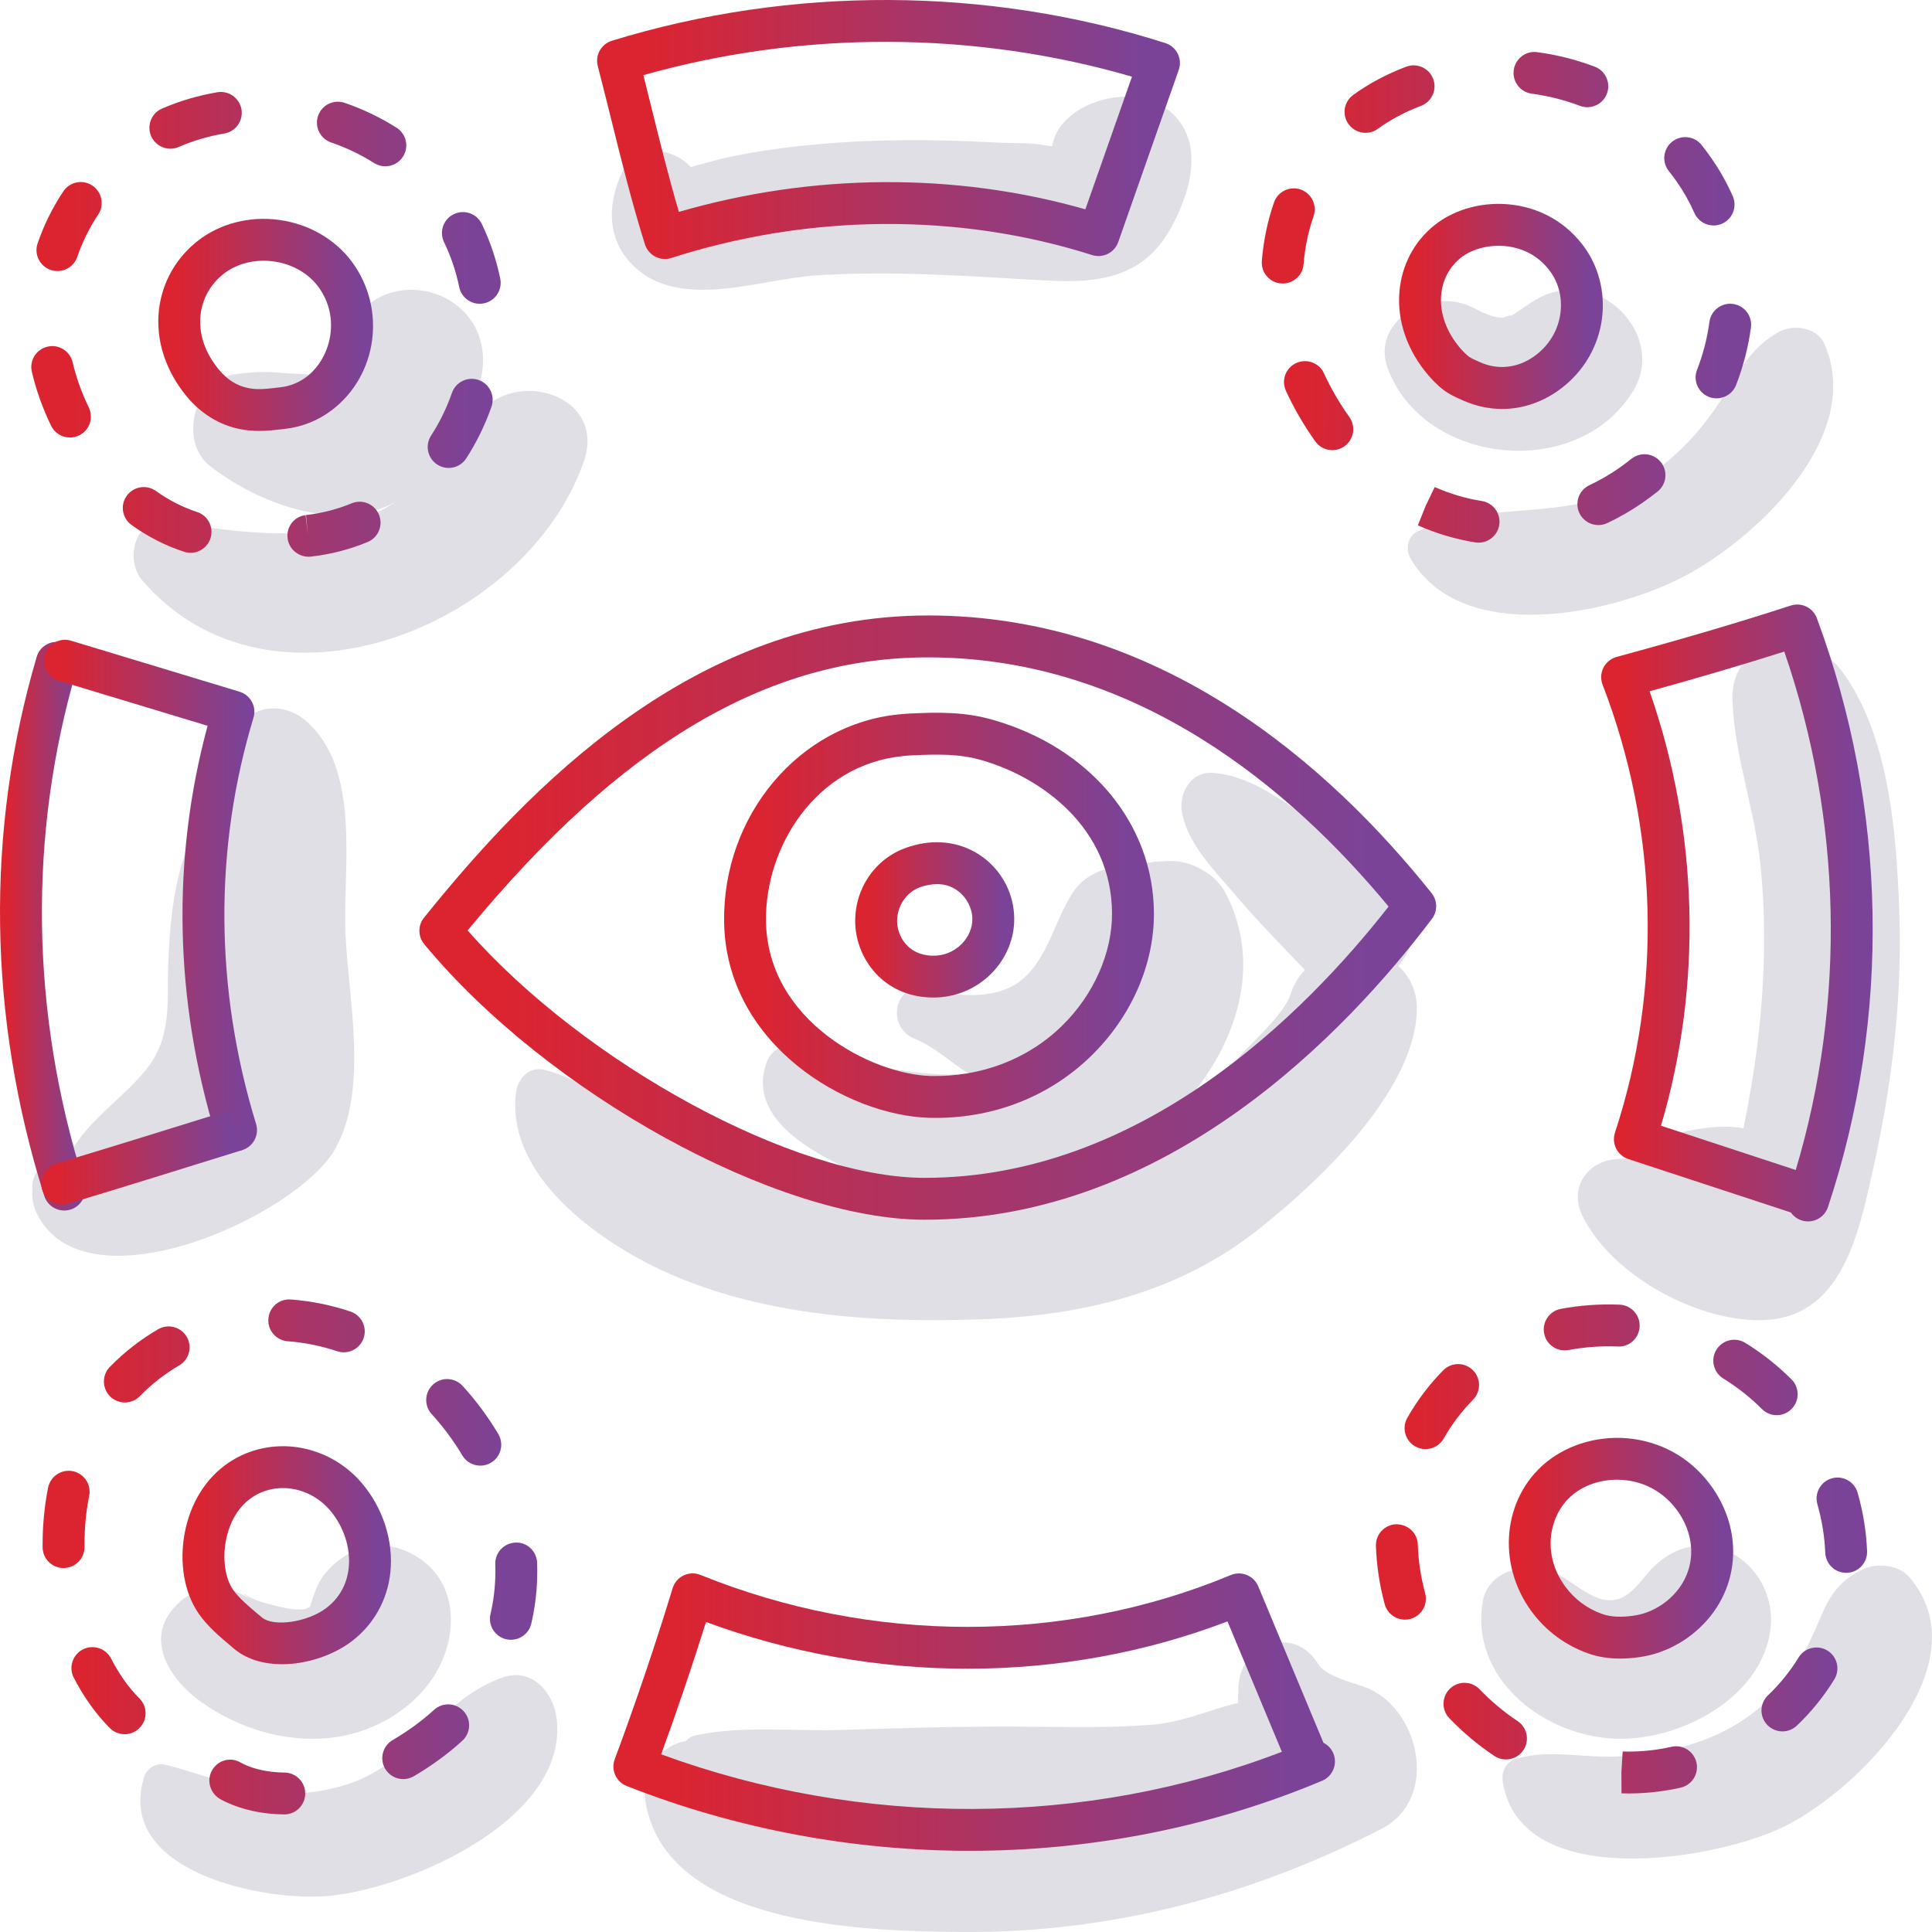 <svg width="55" height="55" viewBox="0 0 55 55" fill="none" xmlns="http://www.w3.org/2000/svg">
<path d="M9.8 9.632C9.668 9.977 9.568 10.307 9.36 10.618C9.338 10.667 9.309 10.71 9.28 10.753C9.029 10.636 8.3 10.645 8.107 10.623C7.604 10.566 7.179 10.588 6.677 10.656C5.522 10.811 5.086 12.568 5.968 13.258C7.236 14.249 9.225 15.04 10.834 14.48C12.326 13.961 13.456 12.131 13.712 10.678C14.15 8.186 10.715 7.241 9.8 9.632Z" fill="#E0DFE6"/>
<path d="M11.685 44.214C10.769 43.752 9.844 44.079 9.252 44.798C9.03 45.066 8.93 45.415 8.824 45.742C8.765 45.764 8.698 45.796 8.738 45.796C8.488 45.839 8.315 45.816 8.051 45.761C7.82 45.714 7.589 45.65 7.364 45.58C7.051 45.483 6.547 45.09 7.234 45.597C6.599 45.128 5.754 45.039 5.124 45.597C4.025 46.572 4.793 47.809 5.781 48.49C6.8 49.194 8.057 49.597 9.344 49.479C10.572 49.366 11.735 48.691 12.361 47.705C13.077 46.574 13.083 44.918 11.685 44.214Z" fill="#E0DFE6"/>
<path d="M9.836 26.604C9.754 24.699 10.304 21.87 8.683 20.499C8.197 20.087 7.441 20.024 6.96 20.499C6.169 21.28 6.074 21.928 6.094 22.821C5.046 24.076 4.857 25.802 4.791 27.393C4.745 28.526 4.922 29.545 4.116 30.503C3.431 31.319 2.569 31.85 2.019 32.782C1.99 32.831 1.976 32.878 1.96 32.925C1.102 33.013 0.688 33.806 1.048 34.546C2.417 37.354 8.472 34.622 9.547 32.698C10.498 30.997 9.915 28.44 9.836 26.604Z" fill="#E0DFE6"/>
<path d="M33.091 3.012C32.113 2.382 30.161 2.934 29.951 4.158C29.915 4.155 29.878 4.153 29.842 4.151C29.385 4.051 28.834 4.084 28.365 4.058C27.257 3.999 26.15 3.971 25.04 4.004C24.007 4.034 22.975 4.113 21.953 4.26C21.468 4.329 20.995 4.413 20.518 4.524C20.234 4.603 19.949 4.678 19.664 4.753C19.16 4.207 18.125 4.052 17.739 4.841C17.265 5.811 17.245 6.92 18.166 7.687C19.492 8.791 21.678 7.947 23.205 7.843C25.416 7.693 27.635 7.868 29.842 7.989C31.347 8.072 32.569 7.86 33.322 6.511C33.928 5.424 34.376 3.838 33.091 3.012Z" fill="#E0DFE6"/>
<path d="M43.725 8.53C43.399 8.723 43.19 8.904 42.966 9.022C43.147 8.927 42.778 9.024 42.813 9.045C42.521 9.05 42.282 8.933 41.901 8.744C40.725 8.158 39.016 9.143 39.503 10.478C40.508 13.233 44.906 13.724 46.491 11.132C47.476 9.523 45.472 7.499 43.725 8.53Z" fill="#E0DFE6"/>
<path d="M54.069 25.941C53.986 23.718 53.784 20.912 52.421 19.09C51.512 17.875 49.25 18.097 49.319 19.942C49.378 21.518 49.946 23.009 50.112 24.578C50.294 26.308 50.236 28.074 50.021 29.798C49.924 30.577 49.79 31.352 49.633 32.121C49.118 32.025 48.561 32.093 48.056 32.193C47.415 32.32 47.018 32.587 46.584 32.983C46.384 32.975 46.18 32.979 45.968 33.002C45.151 33.087 44.668 33.844 45.052 34.62C45.878 36.29 48.253 37.596 50.103 37.583C52.431 37.567 52.904 35.146 53.319 33.304C53.858 30.905 54.16 28.403 54.069 25.941Z" fill="#E0DFE6"/>
<path d="M38.825 48.017C38.468 47.892 37.724 47.703 37.523 47.369C36.86 46.268 35.315 46.726 35.255 48.026C35.238 48.4 35.244 48.762 35.278 49.108C30.522 50.973 24.686 51.54 20.029 49.627C19.259 49.31 18.267 50.133 18.34 51.003C18.662 54.878 24.697 54.978 27.422 54.999C31.577 55.03 35.586 53.987 39.32 52.068C41.027 51.19 40.392 48.564 38.825 48.017Z" fill="#E0DFE6"/>
<path d="M47.11 44.572C46.742 44.916 46.445 45.514 45.895 45.554C45.313 45.597 44.774 45.005 44.272 44.783C43.538 44.459 42.368 44.642 42.208 45.61C41.858 47.736 43.85 49.363 45.885 49.492C47.724 49.608 50.094 48.398 50.392 46.454C50.672 44.623 48.643 43.142 47.11 44.572Z" fill="#E0DFE6"/>
<path d="M39.805 27.498C39.821 27.478 39.842 27.464 39.858 27.444C40.576 26.527 40.207 25.472 39.351 24.825C38.579 24.242 37.809 23.654 37.002 23.119C36.234 22.611 35.467 22.069 34.522 22.002C33.888 21.956 33.552 22.605 33.649 23.131C33.815 24.036 34.579 24.787 35.161 25.47C35.792 26.211 36.472 26.91 37.148 27.611C36.972 27.797 36.828 28.024 36.741 28.304C36.565 28.876 35.535 29.773 35.11 30.259C34.461 31.003 33.756 31.754 32.939 32.324C32.688 32.499 32.428 32.652 32.162 32.788C34.563 31.165 36.285 28.112 34.893 25.427C34.608 24.877 33.897 24.484 33.275 24.512C33.167 24.517 33.059 24.522 32.951 24.527C32.722 24.538 32.494 24.6 32.282 24.699C31.646 24.602 30.93 24.823 30.55 25.395C30.03 26.178 29.857 27.215 29.127 27.86C28.433 28.474 27.271 28.386 26.436 28.153C25.485 27.886 25.179 29.22 26.039 29.572C26.64 29.817 27.069 30.259 27.599 30.573C26.072 30.685 24.551 30.23 23.03 30.014C22.662 29.609 22.01 29.708 21.819 30.253C21.304 31.723 22.867 32.664 24.038 33.226C24.489 33.442 24.968 33.615 25.46 33.749C23.63 33.696 21.804 33.484 20.084 32.824C18.494 32.214 17.165 30.926 15.541 30.464C15.08 30.333 14.742 30.689 14.691 31.102C14.396 33.472 17.043 35.351 18.953 36.214C21.699 37.455 24.871 37.66 27.85 37.561C30.765 37.465 33.525 36.827 35.832 34.993C37.545 33.632 40.257 31.092 40.334 28.783C40.352 28.22 40.136 27.792 39.805 27.498Z" fill="#E0DFE6"/>
<path d="M2.752 33.917C2.765 34.016 2.772 34.07 2.775 34.094C2.776 34.035 2.77 33.976 2.752 33.917Z" fill="#E0DFE6"/>
<path d="M2.752 33.984C2.752 33.984 2.752 33.984 2.752 33.985C2.754 34.003 2.754 34 2.752 33.984Z" fill="#E0DFE6"/>
<path d="M2.642 33.59C2.597 33.508 2.539 33.435 2.475 33.369C2.371 33.263 2.26 33.196 2.13 33.143C2.03 33.075 1.92 33.03 1.793 33.013C1.815 33.016 1.833 33.018 1.863 33.022C1.839 33.016 1.816 33.017 1.793 33.013C1.76 33.008 1.74 33.005 1.723 33.003C1.656 32.998 1.575 33 1.494 33.022C1.227 33.123 1.025 33.291 0.946 33.587C0.887 33.809 0.927 34.03 1.013 34.236C1.156 34.58 1.457 34.829 1.84 34.833C2.092 34.836 2.336 34.758 2.517 34.571C2.61 34.475 2.689 34.34 2.724 34.207C2.73 34.171 2.735 34.135 2.739 34.098C2.747 34.06 2.748 34.022 2.749 33.984C2.747 33.967 2.743 33.938 2.737 33.891C2.732 33.783 2.7 33.683 2.642 33.59Z" fill="#E0DFE6"/>
<path d="M1.726 33.004C1.691 32.999 1.689 32.998 1.726 33.004V33.004Z" fill="#E0DFE6"/>
<path d="M36.42 48.378C35.215 48.244 34.057 48.998 32.828 49.096C31.347 49.216 29.834 49.144 28.349 49.151C26.879 49.157 25.411 49.201 23.942 49.248C22.584 49.291 21.137 49.12 19.811 49.4C19.357 49.496 19.295 50.054 19.557 50.358C20.483 51.432 21.902 51.667 23.264 51.836C25.315 52.09 27.404 52.133 29.467 52.216C31.847 52.312 36.809 53.045 37.635 49.97C37.866 49.11 37.223 48.468 36.42 48.378Z" fill="#E0DFE6"/>
<path d="M13.581 11.853C12.559 13.262 11.544 14.457 9.797 14.956C8.194 15.414 6.358 15.066 4.731 14.862C3.812 14.747 3.564 15.956 4.044 16.516C7.688 20.77 14.98 17.867 16.622 13.132C17.281 11.231 14.611 10.431 13.581 11.853Z" fill="#E0DFE6"/>
<path d="M51.935 9.786C51.726 9.314 51.048 9.221 50.642 9.448C49.879 9.874 49.593 10.444 49.139 11.165C48.455 12.253 47.672 13.132 46.537 13.771C44.542 14.893 42.28 14.215 40.342 15.133C40.072 15.261 40.01 15.64 40.145 15.879C41.589 18.428 45.98 17.482 48.049 16.351C50.138 15.21 53.072 12.347 51.935 9.786Z" fill="#E0DFE6"/>
<path d="M54.363 44.908C54.021 44.507 53.359 44.483 52.925 44.724C52.161 45.148 52.005 45.638 51.674 46.394C51.189 47.499 50.509 48.424 49.466 49.066C48.447 49.694 47.26 49.936 46.079 50.002C45.101 50.057 44.105 49.788 43.165 50.068C42.859 50.159 42.735 50.442 42.783 50.739C43.293 53.885 48.869 52.959 50.816 51.986C52.975 50.906 56.431 47.338 54.363 44.908Z" fill="#E0DFE6"/>
<path d="M15.843 48.897C15.75 48.185 15.148 47.471 14.33 47.747C12.554 48.347 11.742 50.238 9.808 50.821C7.817 51.421 6.568 50.729 4.726 50.242C4.455 50.17 4.181 50.332 4.1 50.597C3.27 53.303 7.552 54.148 9.374 53.972C11.675 53.751 16.218 51.769 15.843 48.897Z" fill="#E0DFE6"/>
<path d="M26.323 34.723C22.119 34.723 15.594 31.13 12.076 26.877C11.896 26.659 11.893 26.344 12.071 26.124C15.042 22.431 19.763 17.521 26.423 17.521C33.051 17.521 37.876 21.82 40.755 25.426C40.925 25.639 40.929 25.94 40.765 26.157C38.347 29.356 33.256 34.723 26.323 34.723ZM13.312 26.488C16.651 30.281 22.611 33.531 26.324 33.531C32.485 33.531 37.146 28.856 39.53 25.808C36.786 22.488 32.36 18.714 26.423 18.714C21.852 18.713 17.677 21.187 13.312 26.488Z" fill="url(#paint0_linear_2682_166933)"/>
<path d="M26.642 31.824C26.581 31.824 26.52 31.824 26.459 31.822C24.105 31.759 20.669 29.738 20.614 26.25C20.566 23.216 22.751 20.618 25.586 20.337C25.684 20.326 25.788 20.319 25.892 20.313C26.748 20.273 27.466 20.261 28.288 20.499C31.044 21.297 32.835 23.451 32.85 25.988C32.858 27.455 32.21 28.936 31.071 30.052C29.899 31.199 28.332 31.824 26.642 31.824ZM25.951 21.504C25.869 21.508 25.788 21.514 25.708 21.523C23.222 21.77 21.773 24.111 21.806 26.231C21.851 29.078 24.833 30.586 26.491 30.631C27.925 30.662 29.255 30.16 30.236 29.2C31.133 28.323 31.664 27.125 31.657 25.995C31.643 23.569 29.655 22.135 27.957 21.644C27.309 21.457 26.716 21.468 25.951 21.504Z" fill="url(#paint1_linear_2682_166933)"/>
<path d="M26.569 28.398C26.55 28.398 26.531 28.398 26.511 28.397C25.136 28.365 24.369 27.278 24.346 26.271C24.324 25.307 24.906 24.448 25.796 24.134C26.126 24.017 26.456 23.962 26.784 23.98C27.941 24.032 28.859 24.98 28.873 26.14C28.881 26.723 28.639 27.302 28.209 27.727C27.77 28.161 27.19 28.398 26.569 28.398ZM26.677 25.169C26.522 25.169 26.359 25.198 26.194 25.257C25.798 25.397 25.529 25.803 25.539 26.244C25.547 26.622 25.821 27.189 26.539 27.206C26.852 27.219 27.15 27.097 27.37 26.88C27.571 26.681 27.684 26.417 27.681 26.155C27.675 25.701 27.31 25.196 26.731 25.17C26.713 25.169 26.695 25.169 26.677 25.169Z" fill="url(#paint2_linear_2682_166933)"/>
<path d="M27.609 52.689C24.299 52.689 20.971 52.075 17.841 50.844C17.539 50.726 17.387 50.387 17.5 50.082C18.103 48.461 18.657 46.823 19.148 45.214C19.196 45.053 19.31 44.921 19.461 44.849C19.613 44.777 19.787 44.772 19.942 44.835C24.808 46.806 30.311 46.807 35.039 44.838C35.343 44.712 35.692 44.855 35.819 45.158L37.676 49.613C37.798 49.674 37.899 49.777 37.957 49.913C38.084 50.217 37.942 50.566 37.639 50.694C34.48 52.023 31.054 52.689 27.609 52.689ZM18.822 49.942C24.549 52.042 30.915 52.014 36.492 49.87L34.944 46.158C30.253 47.949 24.91 47.954 20.099 46.174C19.707 47.423 19.279 48.686 18.822 49.942Z" fill="url(#paint3_linear_2682_166933)"/>
<path d="M51.472 34.771C51.409 34.771 51.346 34.762 51.283 34.741C51.157 34.699 51.054 34.618 50.983 34.517L46.355 32.996C46.042 32.893 45.872 32.556 45.975 32.244C47.33 28.124 47.204 23.595 45.622 19.49C45.561 19.333 45.57 19.157 45.647 19.007C45.723 18.857 45.859 18.746 46.022 18.701C47.932 18.182 49.507 17.717 50.979 17.239C51.285 17.14 51.611 17.299 51.722 17.598C53.727 23 53.839 28.954 52.038 34.364C51.954 34.613 51.722 34.771 51.472 34.771ZM47.285 32.047L51.121 33.307C52.555 28.518 52.441 23.326 50.795 18.549C49.63 18.919 48.387 19.285 46.961 19.679C48.358 23.684 48.472 28.029 47.285 32.047Z" fill="url(#paint4_linear_2682_166933)"/>
<path d="M18.928 7.373C18.834 7.373 18.74 7.35 18.654 7.306C18.513 7.232 18.407 7.106 18.359 6.955C17.987 5.767 17.686 4.552 17.395 3.377C17.27 2.877 17.146 2.377 17.017 1.879C16.937 1.571 17.114 1.254 17.419 1.16C22.524 -0.409 28.119 -0.386 33.175 1.226C33.328 1.275 33.456 1.384 33.528 1.528C33.599 1.673 33.61 1.84 33.556 1.991L31.834 6.891C31.727 7.195 31.398 7.358 31.09 7.261C27.292 6.053 23.036 6.083 19.11 7.344C19.051 7.363 18.99 7.373 18.928 7.373ZM18.315 2.139C18.395 2.455 18.473 2.773 18.552 3.09C18.792 4.059 19.04 5.056 19.326 6.032C23.131 4.928 27.197 4.902 30.898 5.959L32.225 2.183C27.736 0.876 22.843 0.861 18.315 2.139Z" fill="url(#paint5_linear_2682_166933)"/>
<path d="M46.117 47.216C45.788 47.216 45.489 47.168 45.214 47.07C44.562 46.84 44.004 46.425 43.597 45.87C42.601 44.511 42.779 42.653 44.004 41.639C44.664 41.093 45.596 40.839 46.495 40.964C47.416 41.09 48.218 41.585 48.754 42.358C49.72 43.752 49.471 45.509 48.16 46.535C47.723 46.877 47.212 47.098 46.679 47.174C46.482 47.202 46.295 47.216 46.117 47.216ZM46.035 42.124C45.561 42.124 45.101 42.278 44.765 42.557C44.116 43.093 43.862 44.216 44.559 45.165C44.823 45.526 45.187 45.797 45.611 45.947C45.849 46.031 46.143 46.047 46.511 45.994C46.837 45.948 47.152 45.81 47.424 45.598C48.235 44.962 48.378 43.91 47.773 43.037C47.43 42.542 46.919 42.225 46.333 42.145C46.233 42.131 46.134 42.124 46.035 42.124Z" fill="url(#paint6_linear_2682_166933)"/>
<path d="M46.368 51.056C46.299 51.056 46.23 51.055 46.161 51.053L46.158 50.456L46.194 49.861C46.255 49.863 46.312 49.864 46.368 49.864C46.772 49.864 47.181 49.818 47.582 49.728C47.906 49.654 48.223 49.857 48.295 50.178C48.367 50.5 48.165 50.818 47.844 50.891C47.356 51 46.86 51.056 46.368 51.056ZM46.158 50.456L46.191 49.861L46.158 50.456ZM42.871 50.088C42.758 50.088 42.643 50.056 42.541 49.988C42.077 49.679 41.646 49.317 41.26 48.915C41.032 48.677 41.04 48.3 41.278 48.072C41.516 47.844 41.893 47.853 42.121 48.09C42.447 48.43 42.811 48.735 43.203 48.996C43.477 49.179 43.551 49.549 43.368 49.822C43.253 49.995 43.064 50.088 42.871 50.088ZM50.742 49.289C50.585 49.289 50.427 49.227 50.31 49.104C50.083 48.866 50.092 48.489 50.331 48.262C50.669 47.94 50.962 47.578 51.202 47.185C51.374 46.904 51.741 46.817 52.022 46.987C52.303 47.159 52.391 47.526 52.22 47.807C51.925 48.288 51.567 48.732 51.153 49.125C51.038 49.234 50.89 49.289 50.742 49.289ZM39.995 46.108C39.733 46.108 39.492 45.933 39.42 45.668C39.272 45.124 39.188 44.565 39.17 44.007C39.16 43.678 39.418 43.403 39.747 43.392C40.087 43.392 40.352 43.647 40.362 43.969C40.377 44.434 40.447 44.901 40.571 45.355C40.657 45.673 40.47 46 40.152 46.087C40.099 46.101 40.046 46.108 39.995 46.108ZM52.556 44.775C52.238 44.775 51.974 44.524 51.961 44.203C51.943 43.742 51.867 43.278 51.737 42.823C51.646 42.507 51.83 42.177 52.146 42.086C52.462 41.995 52.793 42.178 52.883 42.495C53.039 43.041 53.13 43.6 53.152 44.156C53.166 44.484 52.909 44.762 52.58 44.775C52.572 44.775 52.565 44.775 52.556 44.775ZM40.581 41.253C40.481 41.253 40.38 41.228 40.287 41.175C40.001 41.013 39.9 40.649 40.063 40.363C40.346 39.865 40.69 39.41 41.086 39.01C41.317 38.775 41.695 38.773 41.929 39.005C42.163 39.236 42.165 39.613 41.934 39.847C41.611 40.173 41.331 40.544 41.1 40.951C40.99 41.145 40.788 41.253 40.581 41.253ZM50.579 40.287C50.426 40.287 50.273 40.228 50.157 40.111C49.827 39.781 49.457 39.489 49.058 39.243C48.778 39.071 48.69 38.704 48.863 38.423C49.035 38.143 49.403 38.056 49.683 38.228C50.162 38.522 50.605 38.873 51.002 39.27C51.234 39.503 51.233 39.881 51 40.113C50.883 40.229 50.731 40.287 50.579 40.287ZM44.542 38.443C44.262 38.443 44.012 38.244 43.958 37.958C43.896 37.635 44.109 37.323 44.432 37.261C44.979 37.158 45.553 37.118 46.105 37.141C46.434 37.154 46.69 37.432 46.677 37.761C46.664 38.09 46.386 38.352 46.057 38.332C45.586 38.314 45.112 38.346 44.654 38.433C44.617 38.439 44.579 38.443 44.542 38.443Z" fill="url(#paint7_linear_2682_166933)"/>
<path d="M42.764 11.642C42.393 11.642 42.02 11.564 41.66 11.405C41.659 11.405 41.614 11.385 41.614 11.385C41.401 11.29 41.18 11.192 40.958 10.989C40.858 10.897 40.761 10.799 40.671 10.694C40.06 9.984 39.764 9.129 39.84 8.29C39.906 7.547 40.254 6.885 40.82 6.424C41.415 5.94 42.265 5.718 43.096 5.834C43.926 5.948 44.647 6.387 45.126 7.068C45.551 7.673 45.718 8.45 45.585 9.202C45.445 9.987 45.001 10.674 44.334 11.137C43.851 11.472 43.31 11.642 42.764 11.642ZM42.143 10.315C42.641 10.536 43.192 10.479 43.654 10.158C44.058 9.878 44.327 9.465 44.41 8.994C44.489 8.552 44.394 8.1 44.15 7.754C43.783 7.232 43.285 7.064 42.932 7.015C42.432 6.947 41.91 7.074 41.573 7.348C41.258 7.605 41.065 7.976 41.027 8.396C40.981 8.912 41.176 9.453 41.576 9.919C41.635 9.988 41.699 10.051 41.765 10.111C41.839 10.179 41.92 10.216 42.096 10.294L42.143 10.315Z" fill="url(#paint8_linear_2682_166933)"/>
<path d="M42.093 15.448C42.062 15.448 42.03 15.446 41.999 15.441C41.443 15.353 40.893 15.19 40.364 14.956L40.585 14.402L40.839 13.863L40.585 14.402L40.843 13.865C41.281 14.058 41.731 14.192 42.185 14.263C42.51 14.315 42.732 14.62 42.68 14.945C42.634 15.239 42.38 15.448 42.093 15.448ZM45.502 14.948C45.278 14.948 45.063 14.822 44.962 14.606C44.821 14.308 44.949 13.953 45.247 13.813C45.533 13.678 45.815 13.516 46.083 13.33C46.207 13.244 46.327 13.154 46.442 13.062C46.701 12.856 47.075 12.899 47.281 13.155C47.486 13.412 47.445 13.787 47.188 13.993C47.051 14.102 46.909 14.208 46.762 14.31C46.439 14.534 46.1 14.729 45.755 14.892C45.673 14.93 45.587 14.948 45.502 14.948ZM37.929 12.815C37.742 12.815 37.559 12.728 37.442 12.564C37.114 12.103 36.833 11.619 36.607 11.125C36.469 10.825 36.601 10.472 36.901 10.335C37.201 10.198 37.554 10.329 37.691 10.628C37.886 11.054 38.129 11.473 38.414 11.873C38.605 12.141 38.542 12.513 38.274 12.704C38.169 12.779 38.048 12.815 37.929 12.815ZM48.867 11.34C48.795 11.34 48.722 11.328 48.651 11.3C48.344 11.181 48.192 10.835 48.311 10.529C48.482 10.089 48.601 9.629 48.664 9.164C48.708 8.838 49.01 8.607 49.335 8.653C49.661 8.697 49.89 8.997 49.846 9.323C49.77 9.882 49.628 10.433 49.423 10.96C49.331 11.196 49.106 11.34 48.867 11.34ZM36.517 8.071C36.501 8.071 36.485 8.071 36.469 8.069C36.141 8.044 35.896 7.757 35.922 7.429C35.967 6.858 36.083 6.297 36.268 5.763C36.375 5.452 36.716 5.287 37.026 5.395C37.337 5.503 37.502 5.842 37.395 6.153C37.243 6.591 37.147 7.052 37.11 7.522C37.086 7.834 36.825 8.071 36.517 8.071ZM48.782 6.419C48.553 6.419 48.335 6.287 48.237 6.065C48.096 5.747 47.924 5.444 47.727 5.163C47.656 5.062 47.582 4.964 47.508 4.871C47.303 4.614 47.346 4.239 47.603 4.033C47.862 3.829 48.236 3.871 48.441 4.128C48.53 4.24 48.617 4.357 48.702 4.478C48.944 4.821 49.154 5.192 49.327 5.581C49.461 5.882 49.325 6.234 49.024 6.368C48.945 6.403 48.863 6.419 48.782 6.419ZM38.874 3.781C38.689 3.781 38.507 3.695 38.39 3.534C38.197 3.267 38.257 2.895 38.524 2.702C38.972 2.378 39.479 2.108 40.031 1.899C40.338 1.783 40.683 1.938 40.799 2.245C40.916 2.553 40.761 2.897 40.453 3.014C39.999 3.186 39.585 3.406 39.223 3.668C39.117 3.744 38.995 3.781 38.874 3.781ZM45.188 3.052C45.118 3.052 45.046 3.039 44.977 3.013C44.539 2.847 44.077 2.73 43.604 2.666C43.277 2.621 43.049 2.321 43.093 1.995C43.137 1.669 43.439 1.437 43.764 1.485C44.327 1.561 44.877 1.7 45.4 1.899C45.708 2.016 45.862 2.36 45.745 2.668C45.655 2.905 45.429 3.052 45.188 3.052Z" fill="url(#paint9_linear_2682_166933)"/>
<path d="M8.029 47.377C7.539 47.377 7.07 47.255 6.712 46.976C6.707 46.972 6.669 46.941 6.663 46.936L6.597 46.88C6.262 46.599 5.915 46.308 5.654 45.933C5.247 45.347 5.099 44.491 5.258 43.642C5.419 42.786 5.863 42.074 6.51 41.638C7.696 40.841 9.321 41.085 10.29 42.209C10.9 42.916 11.208 43.87 11.113 44.763C11.029 45.555 10.636 46.253 10.006 46.73C9.483 47.124 8.734 47.377 8.029 47.377ZM7.431 46.023L7.467 46.054C7.804 46.317 8.75 46.184 9.286 45.779C9.753 45.426 9.892 44.963 9.927 44.637C9.987 44.066 9.785 43.449 9.387 42.987C8.812 42.321 7.862 42.166 7.176 42.627C6.664 42.972 6.489 43.548 6.43 43.861C6.331 44.387 6.411 44.933 6.633 45.253C6.803 45.497 7.075 45.725 7.363 45.967L7.431 46.023Z" fill="url(#paint10_linear_2682_166933)"/>
<path d="M8.093 51.653C7.465 51.646 6.9 51.523 6.405 51.288L6.288 51.227C5.998 51.076 5.875 50.715 6.023 50.423C6.171 50.131 6.519 50.008 6.813 50.156C6.819 50.159 6.84 50.17 6.845 50.173L6.94 50.223C7.255 50.372 7.652 50.456 8.099 50.461C8.428 50.464 8.692 50.734 8.689 51.063C8.686 51.39 8.419 51.653 8.093 51.653ZM11.479 50.647C11.275 50.647 11.075 50.541 10.964 50.352C10.798 50.068 10.894 49.703 11.178 49.536C11.616 49.28 12.012 48.991 12.356 48.676C12.599 48.454 12.976 48.471 13.198 48.714C13.421 48.956 13.404 49.334 13.161 49.556C12.755 49.927 12.29 50.267 11.78 50.566C11.685 50.62 11.582 50.647 11.479 50.647ZM3.549 49.369C3.396 49.369 3.243 49.311 3.126 49.194C2.734 48.8 2.389 48.318 2.1 47.76C1.949 47.468 2.064 47.108 2.357 46.957C2.648 46.807 3.009 46.92 3.16 47.213C3.392 47.662 3.665 48.045 3.971 48.353C4.204 48.586 4.203 48.963 3.969 49.195C3.853 49.312 3.701 49.369 3.549 49.369ZM14.544 46.681C14.5 46.681 14.454 46.676 14.409 46.666C14.088 46.591 13.889 46.271 13.963 45.95C14.056 45.553 14.103 45.139 14.103 44.719C14.103 44.656 14.102 44.593 14.1 44.53C14.088 44.201 14.347 43.925 14.676 43.915C15 43.894 15.28 44.161 15.291 44.49C15.294 44.566 15.295 44.643 15.295 44.719C15.295 45.23 15.238 45.735 15.125 46.221C15.061 46.495 14.815 46.681 14.544 46.681ZM1.809 44.639C1.484 44.639 1.218 44.378 1.213 44.052L1.213 43.964C1.213 43.414 1.265 42.871 1.369 42.35C1.434 42.027 1.75 41.818 2.07 41.881C2.393 41.945 2.603 42.259 2.539 42.582C2.45 43.027 2.405 43.492 2.405 43.964L2.406 44.035C2.41 44.364 2.147 44.635 1.809 44.639ZM13.674 41.724C13.47 41.724 13.272 41.62 13.161 41.433C12.912 41.014 12.618 40.619 12.289 40.257C12.067 40.014 12.084 39.637 12.328 39.415C12.571 39.193 12.947 39.21 13.17 39.454C13.554 39.875 13.896 40.336 14.185 40.823C14.354 41.106 14.261 41.472 13.978 41.64C13.882 41.698 13.777 41.724 13.674 41.724ZM3.554 39.926C3.404 39.926 3.254 39.869 3.138 39.756C2.902 39.527 2.897 39.149 3.127 38.913C3.538 38.493 4.001 38.132 4.502 37.841C4.785 37.676 5.151 37.773 5.317 38.057C5.482 38.342 5.385 38.706 5.1 38.872C4.693 39.108 4.316 39.402 3.981 39.746C3.864 39.866 3.709 39.926 3.554 39.926ZM9.787 38.497C9.725 38.497 9.661 38.488 9.599 38.467C9.14 38.314 8.666 38.218 8.19 38.183C7.862 38.158 7.615 37.872 7.64 37.543C7.665 37.215 7.946 36.968 8.28 36.994C8.853 37.037 9.424 37.152 9.976 37.336C10.288 37.44 10.457 37.777 10.353 38.089C10.27 38.339 10.037 38.497 9.787 38.497Z" fill="url(#paint11_linear_2682_166933)"/>
<path d="M1.829 34.461C1.575 34.461 1.341 34.299 1.26 34.045C-0.343 28.971 -0.418 23.665 1.044 18.7C1.137 18.384 1.469 18.205 1.785 18.297C2.1 18.39 2.281 18.721 2.188 19.037C0.793 23.774 0.866 28.839 2.398 33.685C2.497 33.999 2.323 34.334 2.009 34.434C1.949 34.452 1.888 34.461 1.829 34.461Z" fill="url(#paint12_linear_2682_166933)"/>
<path d="M6.528 32.23C5.324 28.306 5.28 24.218 6.397 20.395L1.789 19L1.904 18.62L6.891 20.13L6.834 20.32C5.682 24.122 5.708 28.2 6.908 32.114L6.528 32.23Z" fill="url(#paint13_linear_2682_166933)"/>
<path d="M6.72 32.768C6.464 32.768 6.229 32.603 6.15 32.346C4.963 28.477 4.883 24.45 5.91 20.662L1.676 19.38C1.361 19.284 1.182 18.952 1.278 18.636C1.373 18.321 1.709 18.145 2.021 18.239L6.818 19.691C7.133 19.787 7.312 20.119 7.216 20.434C6.087 24.16 6.113 28.159 7.29 31.997C7.387 32.312 7.209 32.645 6.895 32.741C6.836 32.759 6.778 32.768 6.72 32.768Z" fill="url(#paint14_linear_2682_166933)"/>
<path d="M1.772 34.292C1.516 34.292 1.279 34.126 1.201 33.868C1.106 33.553 1.285 33.22 1.6 33.125C3.237 32.632 4.873 32.122 6.512 31.612L6.71 32.174L6.888 32.743C5.224 33.262 3.584 33.773 1.944 34.267C1.887 34.283 1.829 34.292 1.772 34.292Z" fill="url(#paint15_linear_2682_166933)"/>
<path d="M7.38 12.268C7.209 12.268 7.028 12.255 6.838 12.217C6.248 12.101 5.719 11.777 5.31 11.279C4.711 10.551 4.431 9.685 4.523 8.839C4.608 8.055 5.001 7.351 5.628 6.858C6.258 6.364 7.102 6.146 7.942 6.26C8.786 6.373 9.543 6.809 10.02 7.455C11.005 8.789 10.75 10.681 9.452 11.672C9.066 11.968 8.605 12.153 8.119 12.209L8.032 12.219C7.831 12.242 7.614 12.268 7.38 12.268ZM7.502 7.422C7.078 7.422 6.675 7.553 6.365 7.796C5.992 8.089 5.759 8.505 5.709 8.968C5.651 9.499 5.831 10.037 6.231 10.522C6.466 10.808 6.747 10.985 7.068 11.048C7.338 11.101 7.583 11.072 7.893 11.035L7.983 11.025C8.26 10.993 8.51 10.892 8.729 10.725C9.416 10.201 9.713 9.046 9.061 8.163C8.774 7.775 8.309 7.512 7.783 7.441C7.689 7.428 7.595 7.422 7.502 7.422Z" fill="url(#paint16_linear_2682_166933)"/>
<path d="M8.787 15.849C8.488 15.849 8.222 15.627 8.187 15.323C8.148 14.997 8.373 14.703 8.7 14.664L8.769 15.256L8.71 14.663C9.168 14.61 9.602 14.498 10.009 14.329C10.312 14.202 10.662 14.347 10.788 14.651C10.914 14.955 10.77 15.304 10.466 15.43C9.956 15.642 9.415 15.781 8.856 15.845C8.833 15.848 8.81 15.849 8.787 15.849ZM5.424 15.737C5.363 15.737 5.3 15.727 5.238 15.707C4.709 15.534 4.207 15.277 3.745 14.945C3.477 14.753 3.416 14.381 3.608 14.114C3.801 13.846 4.173 13.787 4.44 13.978C4.804 14.239 5.197 14.439 5.61 14.575C5.923 14.677 6.094 15.014 5.991 15.327C5.908 15.578 5.675 15.737 5.424 15.737ZM12.772 13.322C12.661 13.322 12.549 13.291 12.448 13.226C12.172 13.047 12.093 12.678 12.271 12.402C12.516 12.024 12.716 11.615 12.866 11.184C12.974 10.874 13.314 10.709 13.625 10.818C13.936 10.926 14.1 11.266 13.992 11.577C13.81 12.097 13.569 12.592 13.273 13.049C13.159 13.226 12.967 13.322 12.772 13.322ZM1.991 12.455C1.769 12.455 1.557 12.331 1.454 12.119C1.213 11.62 1.028 11.104 0.907 10.585C0.831 10.265 1.03 9.944 1.351 9.869C1.671 9.792 1.992 9.992 2.067 10.312C2.169 10.746 2.324 11.18 2.528 11.599C2.671 11.896 2.547 12.252 2.25 12.395C2.166 12.437 2.078 12.455 1.991 12.455ZM13.656 8.648C13.379 8.648 13.131 8.454 13.073 8.172C12.982 7.731 12.837 7.299 12.64 6.891C12.498 6.594 12.623 6.239 12.92 6.096C13.216 5.953 13.573 6.079 13.716 6.375C13.954 6.871 14.131 7.395 14.241 7.932C14.307 8.254 14.1 8.569 13.777 8.635C13.737 8.644 13.696 8.648 13.656 8.648ZM1.635 7.716C1.571 7.716 1.506 7.706 1.442 7.684C1.131 7.577 0.964 7.238 1.071 6.927C1.25 6.405 1.496 5.908 1.802 5.448C1.984 5.174 2.355 5.1 2.628 5.282C2.902 5.465 2.977 5.835 2.795 6.109C2.545 6.483 2.345 6.888 2.199 7.313C2.114 7.561 1.883 7.716 1.635 7.716ZM10.969 4.734C10.86 4.734 10.75 4.704 10.651 4.642C10.271 4.402 9.858 4.204 9.425 4.055C9.113 3.948 8.948 3.609 9.055 3.297C9.162 2.986 9.501 2.822 9.813 2.928C10.334 3.107 10.831 3.345 11.288 3.635C11.567 3.811 11.65 4.179 11.473 4.457C11.36 4.636 11.167 4.734 10.969 4.734ZM4.85 4.234C4.62 4.234 4.401 4.1 4.303 3.875C4.172 3.573 4.31 3.222 4.612 3.091C5.109 2.875 5.639 2.719 6.187 2.626C6.509 2.571 6.819 2.789 6.874 3.113C6.929 3.438 6.711 3.746 6.386 3.8C5.933 3.878 5.496 4.006 5.087 4.184C5.01 4.218 4.93 4.234 4.85 4.234Z" fill="url(#paint17_linear_2682_166933)"/>
<defs>
<linearGradient id="paint0_linear_2682_166933" x1="14.352" y1="17.521" x2="38.956" y2="17.521" gradientUnits="userSpaceOnUse">
<stop stop-color="#DC2430"/>
<stop offset="1" stop-color="#7B4397"/>
</linearGradient>
<linearGradient id="paint1_linear_2682_166933" x1="21.633" y1="20.291" x2="32.034" y2="20.291" gradientUnits="userSpaceOnUse">
<stop stop-color="#DC2430"/>
<stop offset="1" stop-color="#7B4397"/>
</linearGradient>
<linearGradient id="paint2_linear_2682_166933" x1="24.723" y1="23.977" x2="28.572" y2="23.977" gradientUnits="userSpaceOnUse">
<stop stop-color="#DC2430"/>
<stop offset="1" stop-color="#7B4397"/>
</linearGradient>
<linearGradient id="paint3_linear_2682_166933" x1="19.175" y1="44.791" x2="36.634" y2="44.791" gradientUnits="userSpaceOnUse">
<stop stop-color="#DC2430"/>
<stop offset="1" stop-color="#7B4397"/>
</linearGradient>
<linearGradient id="paint4_linear_2682_166933" x1="46.226" y1="17.209" x2="52.796" y2="17.209" gradientUnits="userSpaceOnUse">
<stop stop-color="#DC2430"/>
<stop offset="1" stop-color="#7B4397"/>
</linearGradient>
<linearGradient id="paint5_linear_2682_166933" x1="18.381" y1="0" x2="32.484" y2="0" gradientUnits="userSpaceOnUse">
<stop stop-color="#DC2430"/>
<stop offset="1" stop-color="#7B4397"/>
</linearGradient>
<linearGradient id="paint6_linear_2682_166933" x1="43.485" y1="40.933" x2="48.914" y2="40.933" gradientUnits="userSpaceOnUse">
<stop stop-color="#DC2430"/>
<stop offset="1" stop-color="#7B4397"/>
</linearGradient>
<linearGradient id="paint7_linear_2682_166933" x1="40.335" y1="37.135" x2="52.221" y2="37.135" gradientUnits="userSpaceOnUse">
<stop stop-color="#DC2430"/>
<stop offset="1" stop-color="#7B4397"/>
</linearGradient>
<linearGradient id="paint8_linear_2682_166933" x1="40.312" y1="5.804" x2="45.243" y2="5.804" gradientUnits="userSpaceOnUse">
<stop stop-color="#DC2430"/>
<stop offset="1" stop-color="#7B4397"/>
</linearGradient>
<linearGradient id="paint9_linear_2682_166933" x1="37.081" y1="1.479" x2="48.922" y2="1.479" gradientUnits="userSpaceOnUse">
<stop stop-color="#DC2430"/>
<stop offset="1" stop-color="#7B4397"/>
</linearGradient>
<linearGradient id="paint10_linear_2682_166933" x1="5.69" y1="41.171" x2="10.734" y2="41.171" gradientUnits="userSpaceOnUse">
<stop stop-color="#DC2430"/>
<stop offset="1" stop-color="#7B4397"/>
</linearGradient>
<linearGradient id="paint11_linear_2682_166933" x1="2.386" y1="36.992" x2="14.357" y2="36.992" gradientUnits="userSpaceOnUse">
<stop stop-color="#DC2430"/>
<stop offset="1" stop-color="#7B4397"/>
</linearGradient>
<linearGradient id="paint12_linear_2682_166933" x1="0.202" y1="18.273" x2="2.264" y2="18.273" gradientUnits="userSpaceOnUse">
<stop stop-color="#DC2430"/>
<stop offset="1" stop-color="#7B4397"/>
</linearGradient>
<linearGradient id="paint13_linear_2682_166933" x1="2.216" y1="18.62" x2="6.567" y2="18.62" gradientUnits="userSpaceOnUse">
<stop stop-color="#DC2430"/>
<stop offset="1" stop-color="#7B4397"/>
</linearGradient>
<linearGradient id="paint14_linear_2682_166933" x1="1.757" y1="18.213" x2="6.912" y2="18.213" gradientUnits="userSpaceOnUse">
<stop stop-color="#DC2430"/>
<stop offset="1" stop-color="#7B4397"/>
</linearGradient>
<linearGradient id="paint15_linear_2682_166933" x1="1.652" y1="31.612" x2="6.507" y2="31.612" gradientUnits="userSpaceOnUse">
<stop stop-color="#DC2430"/>
<stop offset="1" stop-color="#7B4397"/>
</linearGradient>
<linearGradient id="paint16_linear_2682_166933" x1="5.015" y1="6.23" x2="10.212" y2="6.23" gradientUnits="userSpaceOnUse">
<stop stop-color="#DC2430"/>
<stop offset="1" stop-color="#7B4397"/>
</linearGradient>
<linearGradient id="paint17_linear_2682_166933" x1="2.004" y1="2.617" x2="13.363" y2="2.617" gradientUnits="userSpaceOnUse">
<stop stop-color="#DC2430"/>
<stop offset="1" stop-color="#7B4397"/>
</linearGradient>
</defs>
</svg>
